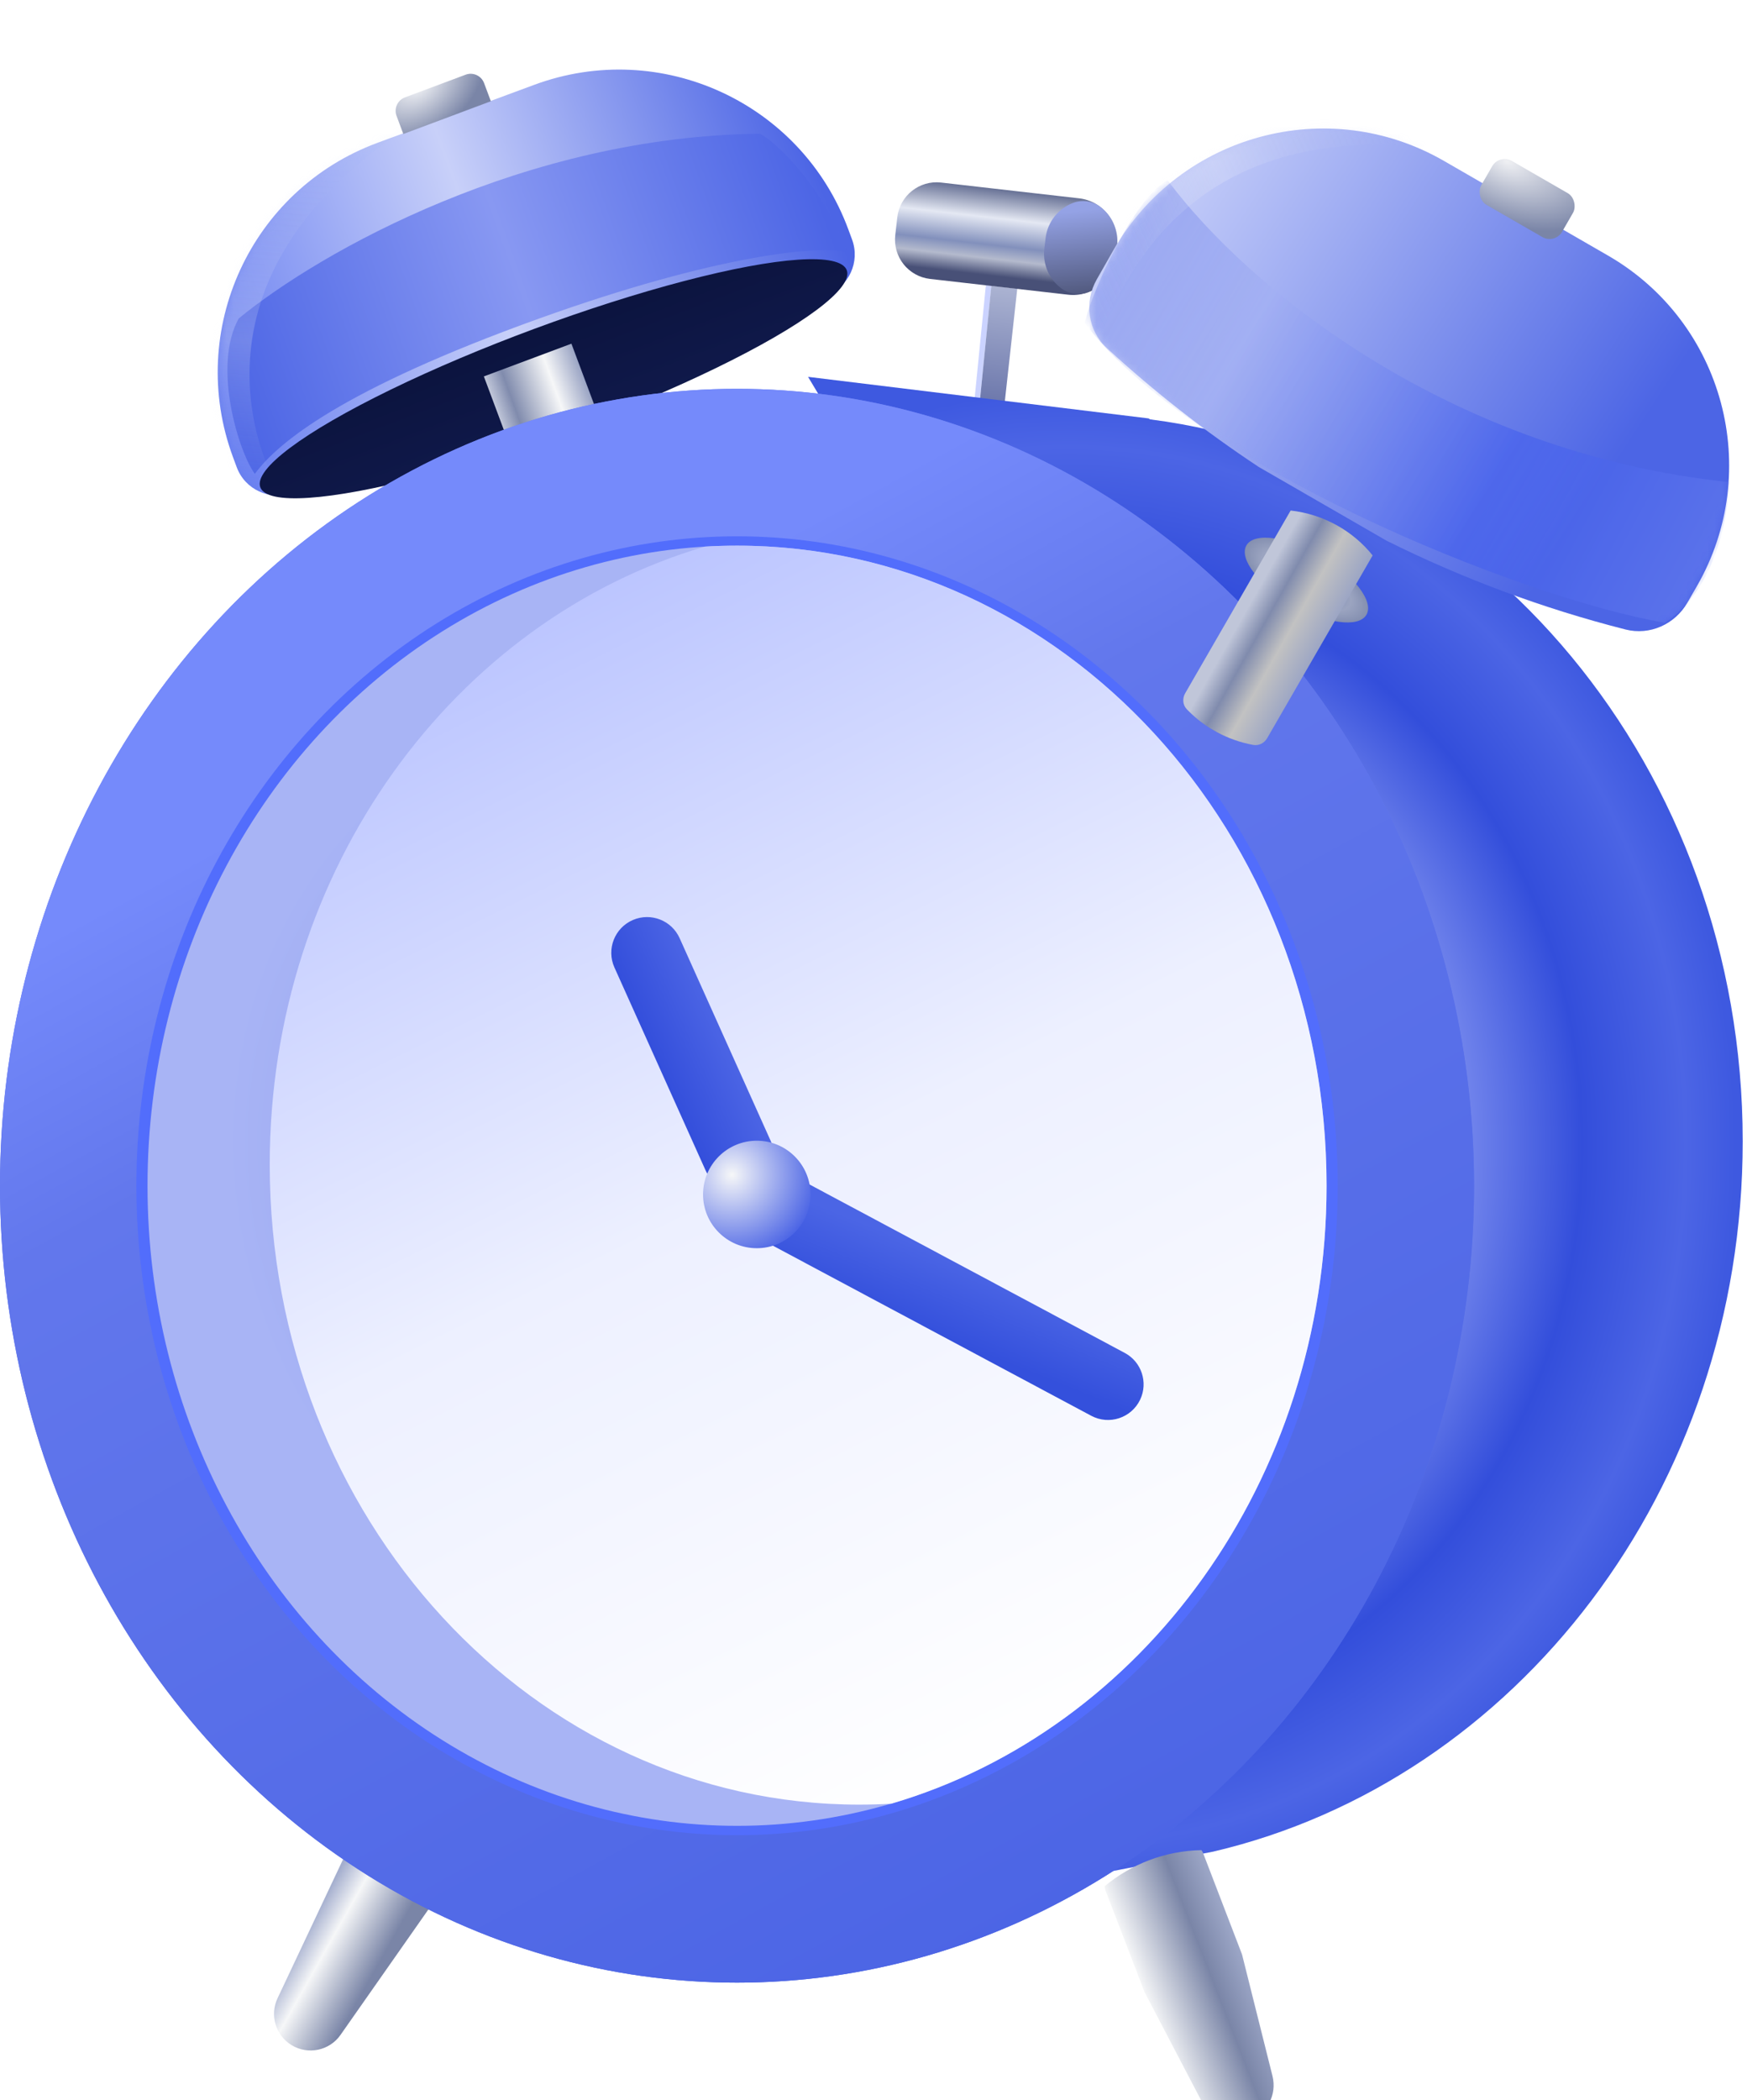 <svg width="243" height="292" viewBox="0 0 243 292" fill="none" xmlns="http://www.w3.org/2000/svg">
<g filter="url(#filter0_i_662_6585)">
<path d="M51.632 250.464L64.223 257.734L49.366 278.936C47.832 281.125 44.866 281.752 42.578 280.373C40.345 279.027 39.492 276.209 40.604 273.851L51.632 250.464Z" fill="url(#paint0_linear_662_6585)"/>
</g>
<path d="M32.404 63.545C25.89 45.933 34.886 26.376 52.498 19.862L74.311 11.794C91.923 5.28 111.481 14.277 117.995 31.889L118.519 33.306C119.668 36.414 118.081 39.865 114.973 41.015L40.637 68.508C37.529 69.658 34.077 68.07 32.928 64.962L32.404 63.545Z" fill="url(#paint1_linear_662_6585)"/>
<mask id="mask0_662_6585" style="mask-type:alpha" maskUnits="userSpaceOnUse" x="30" y="9" width="89" height="60">
<path d="M32.404 63.545C25.89 45.933 34.886 26.376 52.498 19.862L74.311 11.794C91.923 5.28 111.481 14.277 117.995 31.889L118.519 33.306C119.668 36.414 118.081 39.865 114.973 41.015L40.637 68.508C37.529 69.658 34.077 68.07 32.928 64.962L32.404 63.545Z" fill="url(#paint2_linear_662_6585)"/>
</mask>
<g mask="url(#mask0_662_6585)">
<g filter="url(#filter1_f_662_6585)">
<path d="M33.208 44.278C29.501 50.949 33.208 62.832 35.443 65.891C38.649 61.533 47.614 54.126 75.026 44.278C99.655 35.431 114 34.069 117.85 35.031C114.428 25.79 107.71 19.523 105.678 18.596C73.078 18.938 44.581 34.937 33.208 44.278Z" fill="url(#paint3_linear_662_6585)"/>
</g>
<g style="mix-blend-mode:color-dodge" opacity="0.2">
<path d="M36.794 70.384C34.554 67.727 19.483 38.973 54.937 15.203" stroke="url(#paint4_linear_662_6585)" stroke-width="6"/>
</g>
</g>
<ellipse cx="76.994" cy="52.663" rx="43.49" ry="7.437" transform="rotate(-20.3 76.994 52.663)" fill="url(#paint5_linear_662_6585)"/>
<g filter="url(#filter2_i_662_6585)">
<rect width="13" height="23.017" transform="matrix(-0.937 0.35 0.35 0.937 79.484 43.786)" fill="url(#paint6_linear_662_6585)"/>
</g>
<path d="M67.335 11.558C66.948 10.524 65.796 9.999 64.761 10.386L56.332 13.538C55.297 13.925 54.772 15.077 55.159 16.112L56.101 18.631L68.278 14.078L67.335 11.558Z" fill="url(#paint7_radial_662_6585)"/>
<path d="M137.13 39.662L137.9 39.751L135.313 65.675L134.551 65.574L137.13 39.662Z" fill="#CBD3FF"/>
<path d="M137.887 39.746L141.496 40.151L138.914 63.537L135.313 65.669L137.887 39.746Z" fill="url(#paint8_linear_662_6585)"/>
<path d="M124.808 30.225C125.152 27.207 127.878 25.04 130.896 25.384L150.1 27.577C153.392 27.953 155.756 30.927 155.38 34.219L155.212 35.695C154.836 38.987 151.862 41.351 148.57 40.975L129.366 38.782C126.348 38.438 124.181 35.712 124.526 32.694L124.808 30.225Z" fill="url(#paint9_linear_662_6585)"/>
<g filter="url(#filter3_i_662_6585)">
<path fill-rule="evenodd" clip-rule="evenodd" d="M159.753 64.176L112.398 58.398L118.701 68.938C81.776 82.474 55.205 120.224 55.205 164.676C55.205 215.353 89.74 257.321 134.782 264.628L123.559 272.191L168.763 263.452C210.867 253.576 242.403 213.103 242.403 164.676C242.403 112.935 206.403 70.274 159.978 64.309L159.753 64.176Z" fill="url(#paint10_angular_662_6585)"/>
</g>
<g filter="url(#filter4_i_662_6585)">
<path fill-rule="evenodd" clip-rule="evenodd" d="M151.799 258.935C151.714 258.712 151.671 258.483 151.666 258.257C155.325 255.211 160.003 253.346 165.112 253.247C165.217 253.389 165.305 253.547 165.371 253.72L170.764 267.754L170.764 267.754L174.998 284.655C175.65 287.258 174.236 289.934 171.718 290.862C169.24 291.776 166.468 290.708 165.244 288.367L157.192 272.969L157.192 272.969L151.799 258.935Z" fill="url(#paint11_linear_662_6585)"/>
</g>
<ellipse cx="102.518" cy="164.869" rx="102.518" ry="110.803" fill="url(#paint12_linear_662_6585)"/>
<ellipse cx="102.518" cy="164.869" rx="102.518" ry="110.803" fill="url(#paint13_linear_662_6585)"/>
<ellipse cx="102.518" cy="164.869" rx="83.549" ry="90.3" fill="#526DFC"/>
<ellipse cx="102.519" cy="164.869" rx="82" ry="89" fill="url(#paint14_angular_662_6585)"/>
<path fill-rule="evenodd" clip-rule="evenodd" d="M98.055 75.999C99.532 75.913 101.021 75.869 102.519 75.869C147.806 75.869 184.519 115.716 184.519 164.869C184.519 205.962 158.86 240.55 123.982 250.789C122.505 250.875 121.016 250.919 119.519 250.919C74.231 250.919 37.519 211.072 37.519 161.919C37.519 120.826 63.178 86.238 98.055 75.999Z" fill="url(#paint15_linear_662_6585)"/>
<path fill-rule="evenodd" clip-rule="evenodd" d="M88.051 127.91C90.542 126.848 93.424 127.976 94.534 130.446L107.217 158.67C108.358 161.209 107.192 164.19 104.631 165.281C102.14 166.343 99.258 165.215 98.148 162.745L85.465 134.521C84.324 131.982 85.49 129.001 88.051 127.91Z" fill="url(#paint16_linear_662_6585)"/>
<path fill-rule="evenodd" clip-rule="evenodd" d="M149.283 28.203C150.527 27.735 151.958 27.94 153.02 28.739C154.665 29.976 155.63 32.027 155.379 34.219L155.211 35.695C154.946 38.01 153.398 39.865 151.358 40.633C150.114 41.101 148.683 40.895 147.621 40.096C145.976 38.859 145.011 36.808 145.262 34.615L145.431 33.14C145.695 30.826 147.243 28.97 149.283 28.203Z" fill="url(#paint17_linear_662_6585)"/>
<ellipse cx="181.718" cy="80.654" rx="9.642" ry="3.919" transform="rotate(30 181.718 80.654)" fill="url(#paint18_radial_662_6585)"/>
<g filter="url(#filter5_i_662_6585)">
<path fill-rule="evenodd" clip-rule="evenodd" d="M177.078 78.615C176.504 78.017 176.44 77.109 176.855 76.39L191.524 50.983C196.149 51.51 200.206 53.84 202.929 57.228L188.259 82.637C187.863 83.323 187.097 83.721 186.318 83.577C184.544 83.249 182.868 82.654 181.336 81.836L180.352 81.268C179.149 80.519 178.049 79.626 177.078 78.615Z" fill="url(#paint19_linear_662_6585)"/>
</g>
<path d="M236.02 81.521C245.296 65.408 239.766 44.819 223.667 35.534L200.845 22.372C184.747 13.087 164.176 18.622 154.9 34.736L152.561 38.838C150.767 41.985 151.298 45.96 153.966 48.411C160.544 54.455 167.605 59.981 175.083 64.926L192.864 75.181C203.366 80.41 214.491 84.572 226.097 87.526C229.473 88.385 232.97 86.819 234.708 83.8L236.02 81.521Z" fill="url(#paint20_linear_662_6585)"/>
<rect x="208.558" y="21.378" width="12.973" height="7.053" rx="2" transform="rotate(29.948 208.558 21.378)" fill="url(#paint21_radial_662_6585)"/>
<mask id="mask1_662_6585" style="mask-type:alpha" maskUnits="userSpaceOnUse" x="151" y="17" width="90" height="71">
<path d="M236.02 81.521C245.296 65.408 239.766 44.819 223.667 35.534L200.845 22.372C184.747 13.087 164.176 18.622 154.9 34.736L152.561 38.838C150.767 41.985 151.298 45.96 153.966 48.411C160.544 54.455 167.605 59.981 175.083 64.926L192.864 75.181C203.366 80.41 214.491 84.572 226.097 87.526C229.473 88.385 232.97 86.819 234.708 83.8L236.02 81.521Z" fill="url(#paint22_linear_662_6585)"/>
</mask>
<g mask="url(#mask1_662_6585)">
<g opacity="0.4" filter="url(#filter6_f_662_6585)">
<path d="M162.409 25.065C157.666 27.553 151.666 41.011 150.892 44.9C165.252 64.332 211.362 83.133 231.577 86.593C238.891 81.856 240.367 71.374 240.519 67.032C201.798 63.004 173.642 40.148 162.409 25.065Z" fill="url(#paint23_linear_662_6585)"/>
</g>
<g style="mix-blend-mode:color-dodge" opacity="0.2">
<path d="M150.146 45.64C154.216 36.257 164.826 11.863 203.978 18.101" stroke="url(#paint24_linear_662_6585)" stroke-width="6"/>
</g>
</g>
<path fill-rule="evenodd" clip-rule="evenodd" d="M158.592 194.608C157.379 197.162 154.278 198.185 151.784 196.852L106.8 172.825C104.467 171.579 103.525 168.72 104.659 166.331C105.872 163.776 108.974 162.754 111.468 164.086L156.451 188.114C158.784 189.36 159.727 192.219 158.592 194.608Z" fill="url(#paint25_linear_662_6585)"/>
<circle cx="105.265" cy="166.08" r="7.473" fill="url(#paint26_radial_662_6585)"/>
<defs>
<filter id="filter0_i_662_6585" x="38.118" y="250.464" width="26.105" height="34.639" filterUnits="userSpaceOnUse" color-interpolation-filters="sRGB">
<feFlood flood-opacity="0" result="BackgroundImageFix"/>
<feBlend mode="normal" in="SourceGraphic" in2="BackgroundImageFix" result="shape"/>
<feColorMatrix in="SourceAlpha" type="matrix" values="0 0 0 0 0 0 0 0 0 0 0 0 0 0 0 0 0 0 127 0" result="hardAlpha"/>
<feOffset dx="-2" dy="4"/>
<feGaussianBlur stdDeviation="5"/>
<feComposite in2="hardAlpha" operator="arithmetic" k2="-1" k3="1"/>
<feColorMatrix type="matrix" values="0 0 0 0 0.051 0 0 0 0 0.082 0 0 0 0 0.259 0 0 0 0.4 0"/>
<feBlend mode="normal" in2="shape" result="effect1_innerShadow_662_6585"/>
</filter>
<filter id="filter1_f_662_6585" x="23.633" y="10.596" width="102.218" height="63.295" filterUnits="userSpaceOnUse" color-interpolation-filters="sRGB">
<feFlood flood-opacity="0" result="BackgroundImageFix"/>
<feBlend mode="normal" in="SourceGraphic" in2="BackgroundImageFix" result="shape"/>
<feGaussianBlur stdDeviation="4" result="effect1_foregroundBlur_662_6585"/>
</filter>
<filter id="filter2_i_662_6585" x="67.308" y="43.786" width="20.239" height="30.112" filterUnits="userSpaceOnUse" color-interpolation-filters="sRGB">
<feFlood flood-opacity="0" result="BackgroundImageFix"/>
<feBlend mode="normal" in="SourceGraphic" in2="BackgroundImageFix" result="shape"/>
<feColorMatrix in="SourceAlpha" type="matrix" values="0 0 0 0 0 0 0 0 0 0 0 0 0 0 0 0 0 0 127 0" result="hardAlpha"/>
<feOffset dy="4"/>
<feGaussianBlur stdDeviation="6"/>
<feComposite in2="hardAlpha" operator="arithmetic" k2="-1" k3="1"/>
<feColorMatrix type="matrix" values="0 0 0 0 0.059 0 0 0 0 0.094 0 0 0 0 0.286 0 0 0 1 0"/>
<feBlend mode="normal" in2="shape" result="effect1_innerShadow_662_6585"/>
</filter>
<filter id="filter3_i_662_6585" x="55.205" y="52.398" width="187.197" height="219.793" filterUnits="userSpaceOnUse" color-interpolation-filters="sRGB">
<feFlood flood-opacity="0" result="BackgroundImageFix"/>
<feBlend mode="normal" in="SourceGraphic" in2="BackgroundImageFix" result="shape"/>
<feColorMatrix in="SourceAlpha" type="matrix" values="0 0 0 0 0 0 0 0 0 0 0 0 0 0 0 0 0 0 127 0" result="hardAlpha"/>
<feOffset dy="-6"/>
<feGaussianBlur stdDeviation="8"/>
<feComposite in2="hardAlpha" operator="arithmetic" k2="-1" k3="1"/>
<feColorMatrix type="matrix" values="0 0 0 0 0.2 0 0 0 0 0.306 0 0 0 0 0.859 0 0 0 1 0"/>
<feBlend mode="normal" in2="shape" result="effect1_innerShadow_662_6585"/>
</filter>
<filter id="filter4_i_662_6585" x="151.666" y="253.247" width="25.49" height="41.94" filterUnits="userSpaceOnUse" color-interpolation-filters="sRGB">
<feFlood flood-opacity="0" result="BackgroundImageFix"/>
<feBlend mode="normal" in="SourceGraphic" in2="BackgroundImageFix" result="shape"/>
<feColorMatrix in="SourceAlpha" type="matrix" values="0 0 0 0 0 0 0 0 0 0 0 0 0 0 0 0 0 0 127 0" result="hardAlpha"/>
<feOffset dx="2" dy="4"/>
<feGaussianBlur stdDeviation="2"/>
<feComposite in2="hardAlpha" operator="arithmetic" k2="-1" k3="1"/>
<feColorMatrix type="matrix" values="0 0 0 0 0.051 0 0 0 0 0.082 0 0 0 0 0.259 0 0 0 0.3 0"/>
<feBlend mode="normal" in2="shape" result="effect1_innerShadow_662_6585"/>
</filter>
<filter id="filter5_i_662_6585" x="168.588" y="50.983" width="34.342" height="40.624" filterUnits="userSpaceOnUse" color-interpolation-filters="sRGB">
<feFlood flood-opacity="0" result="BackgroundImageFix"/>
<feBlend mode="normal" in="SourceGraphic" in2="BackgroundImageFix" result="shape"/>
<feColorMatrix in="SourceAlpha" type="matrix" values="0 0 0 0 0 0 0 0 0 0 0 0 0 0 0 0 0 0 127 0" result="hardAlpha"/>
<feOffset dx="-12" dy="20"/>
<feGaussianBlur stdDeviation="4"/>
<feComposite in2="hardAlpha" operator="arithmetic" k2="-1" k3="1"/>
<feColorMatrix type="matrix" values="0 0 0 0 0.051 0 0 0 0 0.082 0 0 0 0 0.255 0 0 0 0.3 0"/>
<feBlend mode="normal" in2="shape" result="effect1_innerShadow_662_6585"/>
</filter>
<filter id="filter6_f_662_6585" x="146.892" y="21.065" width="97.627" height="69.528" filterUnits="userSpaceOnUse" color-interpolation-filters="sRGB">
<feFlood flood-opacity="0" result="BackgroundImageFix"/>
<feBlend mode="normal" in="SourceGraphic" in2="BackgroundImageFix" result="shape"/>
<feGaussianBlur stdDeviation="2" result="effect1_foregroundBlur_662_6585"/>
</filter>
<linearGradient id="paint0_linear_662_6585" x1="49.533" y1="278.17" x2="39.823" y2="272.686" gradientUnits="userSpaceOnUse">
<stop stop-color="#7A85A7"/>
<stop offset="0.66" stop-color="#F6F7F8"/>
<stop offset="1" stop-color="#A4AECE"/>
</linearGradient>
<linearGradient id="paint1_linear_662_6585" x1="112.746" y1="21.866" x2="28.02" y2="53.584" gradientUnits="userSpaceOnUse">
<stop stop-color="#4C65E5"/>
<stop offset="0.525" stop-color="#C8D0F9"/>
<stop offset="1" stop-color="#657CF0"/>
</linearGradient>
<linearGradient id="paint2_linear_662_6585" x1="112.746" y1="21.866" x2="28.02" y2="53.584" gradientUnits="userSpaceOnUse">
<stop stop-color="#4C65E5"/>
<stop offset="0.525" stop-color="#C8D0F9"/>
<stop offset="1" stop-color="#657CF0"/>
</linearGradient>
<linearGradient id="paint3_linear_662_6585" x1="113.817" y1="27.11" x2="32.532" y2="56.344" gradientUnits="userSpaceOnUse">
<stop stop-color="#4C65E5"/>
<stop offset="0.5" stop-color="#8898F2"/>
<stop offset="1" stop-color="#4C65E5"/>
</linearGradient>
<linearGradient id="paint4_linear_662_6585" x1="39.189" y1="23.03" x2="35.86" y2="70.384" gradientUnits="userSpaceOnUse">
<stop stop-color="#9BA9F2" stop-opacity="0.4"/>
<stop offset="0.52" stop-color="#F6F7F8"/>
<stop offset="1" stop-color="#AFBBF5" stop-opacity="0"/>
</linearGradient>
<linearGradient id="paint5_linear_662_6585" x1="118.468" y1="65.55" x2="118.097" y2="31.576" gradientUnits="userSpaceOnUse">
<stop stop-color="#111B4F"/>
<stop offset="1" stop-color="#080F34"/>
</linearGradient>
<linearGradient id="paint6_linear_662_6585" x1="13.032" y1="6.399" x2="0.027" y2="6.543" gradientUnits="userSpaceOnUse">
<stop stop-color="#C0C6D9"/>
<stop offset="0.195" stop-color="#808BAD"/>
<stop offset="0.667" stop-color="#F6F7F8"/>
<stop offset="1" stop-color="#9AA4C4"/>
</linearGradient>
<radialGradient id="paint7_radial_662_6585" cx="0" cy="0" r="1" gradientUnits="userSpaceOnUse" gradientTransform="translate(58.098 11.835) rotate(53.13) scale(6.869 10.286)">
<stop stop-color="#F5F6F8"/>
<stop offset="1" stop-color="#7A85A7"/>
</radialGradient>
<linearGradient id="paint8_linear_662_6585" x1="139.692" y1="39.913" x2="136.27" y2="65.796" gradientUnits="userSpaceOnUse">
<stop stop-color="#ABB3D2"/>
<stop offset="1" stop-color="#465394"/>
</linearGradient>
<linearGradient id="paint9_linear_662_6585" x1="140.746" y1="26.509" x2="139.216" y2="39.907" gradientUnits="userSpaceOnUse">
<stop stop-color="#677195"/>
<stop offset="0.3" stop-color="#E4E8F3"/>
<stop offset="0.58" stop-color="#8290BC"/>
<stop offset="0.72" stop-color="#B4BACD"/>
<stop offset="0.895" stop-color="#485077"/>
</linearGradient>
<radialGradient id="paint10_angular_662_6585" cx="0" cy="0" r="1" gradientUnits="userSpaceOnUse" gradientTransform="translate(148.804 165.295) rotate(90) scale(106.897 93.599)">
<stop offset="0.53" stop-color="#8898F2"/>
<stop offset="0.76" stop-color="#334EDB"/>
<stop offset="0.915" stop-color="#4C65E5"/>
<stop offset="0.988" stop-color="#3E59E0"/>
</radialGradient>
<linearGradient id="paint11_linear_662_6585" x1="157.04" y1="272.903" x2="171.732" y2="267.17" gradientUnits="userSpaceOnUse">
<stop stop-color="#F6F7F8"/>
<stop offset="0.605" stop-color="#7A85A7"/>
<stop offset="1" stop-color="#A4AECE"/>
</linearGradient>
<linearGradient id="paint12_linear_662_6585" x1="102.518" y1="54.066" x2="102.518" y2="275.672" gradientUnits="userSpaceOnUse">
<stop stop-color="#677CEE"/>
<stop offset="1" stop-color="#4C65E5"/>
</linearGradient>
<linearGradient id="paint13_linear_662_6585" x1="33.876" y1="73.253" x2="141.405" y2="269.448" gradientUnits="userSpaceOnUse">
<stop offset="0.165" stop-color="#758AFB"/>
<stop offset="0.335" stop-color="#6277EC"/>
<stop offset="1" stop-color="#4C65E5"/>
</linearGradient>
<radialGradient id="paint14_angular_662_6585" cx="0" cy="0" r="1" gradientUnits="userSpaceOnUse" gradientTransform="translate(102.519 164.869) rotate(44.809) scale(104.09 95.903)">
<stop offset="0.167" stop-color="#E8EBFC"/>
<stop offset="0.42" stop-color="#97A5F0"/>
<stop offset="0.707" stop-color="#A8B4F5"/>
</radialGradient>
<linearGradient id="paint15_linear_662_6585" x1="70.584" y1="83.293" x2="149.202" y2="242.07" gradientUnits="userSpaceOnUse">
<stop stop-color="#B9C3FF"/>
<stop offset="0.5" stop-color="#EDF0FF"/>
<stop offset="1" stop-color="white"/>
</linearGradient>
<linearGradient id="paint16_linear_662_6585" x1="102.216" y1="146.596" x2="92.565" y2="150.92" gradientUnits="userSpaceOnUse">
<stop stop-color="#4C65E5"/>
<stop offset="1" stop-color="#334EDB"/>
</linearGradient>
<linearGradient id="paint17_linear_662_6585" x1="147.034" y1="29.655" x2="148.267" y2="41.013" gradientUnits="userSpaceOnUse">
<stop stop-color="#94A2E5"/>
<stop offset="1" stop-color="#525A7F"/>
</linearGradient>
<radialGradient id="paint18_radial_662_6585" cx="0" cy="0" r="1" gradientUnits="userSpaceOnUse" gradientTransform="translate(181.718 80.654) rotate(90) scale(3.919 9.642)">
<stop stop-color="#6979A7"/>
<stop offset="0.725" stop-color="#9BA4C0"/>
<stop offset="1" stop-color="#848FB0"/>
</radialGradient>
<linearGradient id="paint19_linear_662_6585" x1="180.614" y1="69.676" x2="192.349" y2="76.304" gradientUnits="userSpaceOnUse">
<stop offset="0.13" stop-color="#C0C6D9"/>
<stop offset="0.36" stop-color="#808BAD"/>
<stop offset="0.625" stop-color="#C2C2C2"/>
<stop offset="1" stop-color="#9AA4C4"/>
</linearGradient>
<linearGradient id="paint20_linear_662_6585" x1="160.536" y1="24.942" x2="240.519" y2="77.236" gradientUnits="userSpaceOnUse">
<stop stop-color="#C8D0F9"/>
<stop offset="0.79" stop-color="#4C65E5"/>
</linearGradient>
<radialGradient id="paint21_radial_662_6585" cx="0" cy="0" r="1" gradientUnits="userSpaceOnUse" gradientTransform="translate(210.034 21.777) rotate(83.806) scale(8.375 14.569)">
<stop stop-color="#EFF0F3"/>
<stop offset="0.71" stop-color="#9CA4BD"/>
<stop offset="1" stop-color="#7A85A7"/>
</radialGradient>
<linearGradient id="paint22_linear_662_6585" x1="160.536" y1="24.942" x2="240.519" y2="77.236" gradientUnits="userSpaceOnUse">
<stop stop-color="#C8D0F9"/>
<stop offset="0.79" stop-color="#4C65E5"/>
</linearGradient>
<linearGradient id="paint23_linear_662_6585" x1="156.179" y1="37.163" x2="237.305" y2="81.27" gradientUnits="userSpaceOnUse">
<stop stop-color="#6277E8"/>
<stop offset="0.215" stop-color="#A2AFF3"/>
<stop offset="0.645" stop-color="#3150EF"/>
<stop offset="1" stop-color="#7287F4"/>
</linearGradient>
<linearGradient id="paint24_linear_662_6585" x1="195.325" y1="18.568" x2="150.42" y2="39.017" gradientUnits="userSpaceOnUse">
<stop stop-color="#9BA9F2" stop-opacity="0.4"/>
<stop offset="0.52" stop-color="#F6F7F8"/>
<stop offset="1" stop-color="#AFBBF5" stop-opacity="0"/>
</linearGradient>
<linearGradient id="paint25_linear_662_6585" x1="129.045" y1="173.645" x2="125.062" y2="183.469" gradientUnits="userSpaceOnUse">
<stop stop-color="#4B65E5"/>
<stop offset="1" stop-color="#3450DC"/>
</linearGradient>
<radialGradient id="paint26_radial_662_6585" cx="0" cy="0" r="1" gradientUnits="userSpaceOnUse" gradientTransform="translate(101.827 163.35) rotate(46.953) scale(11.842)">
<stop stop-color="#F6F7F8"/>
<stop offset="1" stop-color="#4C65E5"/>
</radialGradient>
</defs>
</svg>
